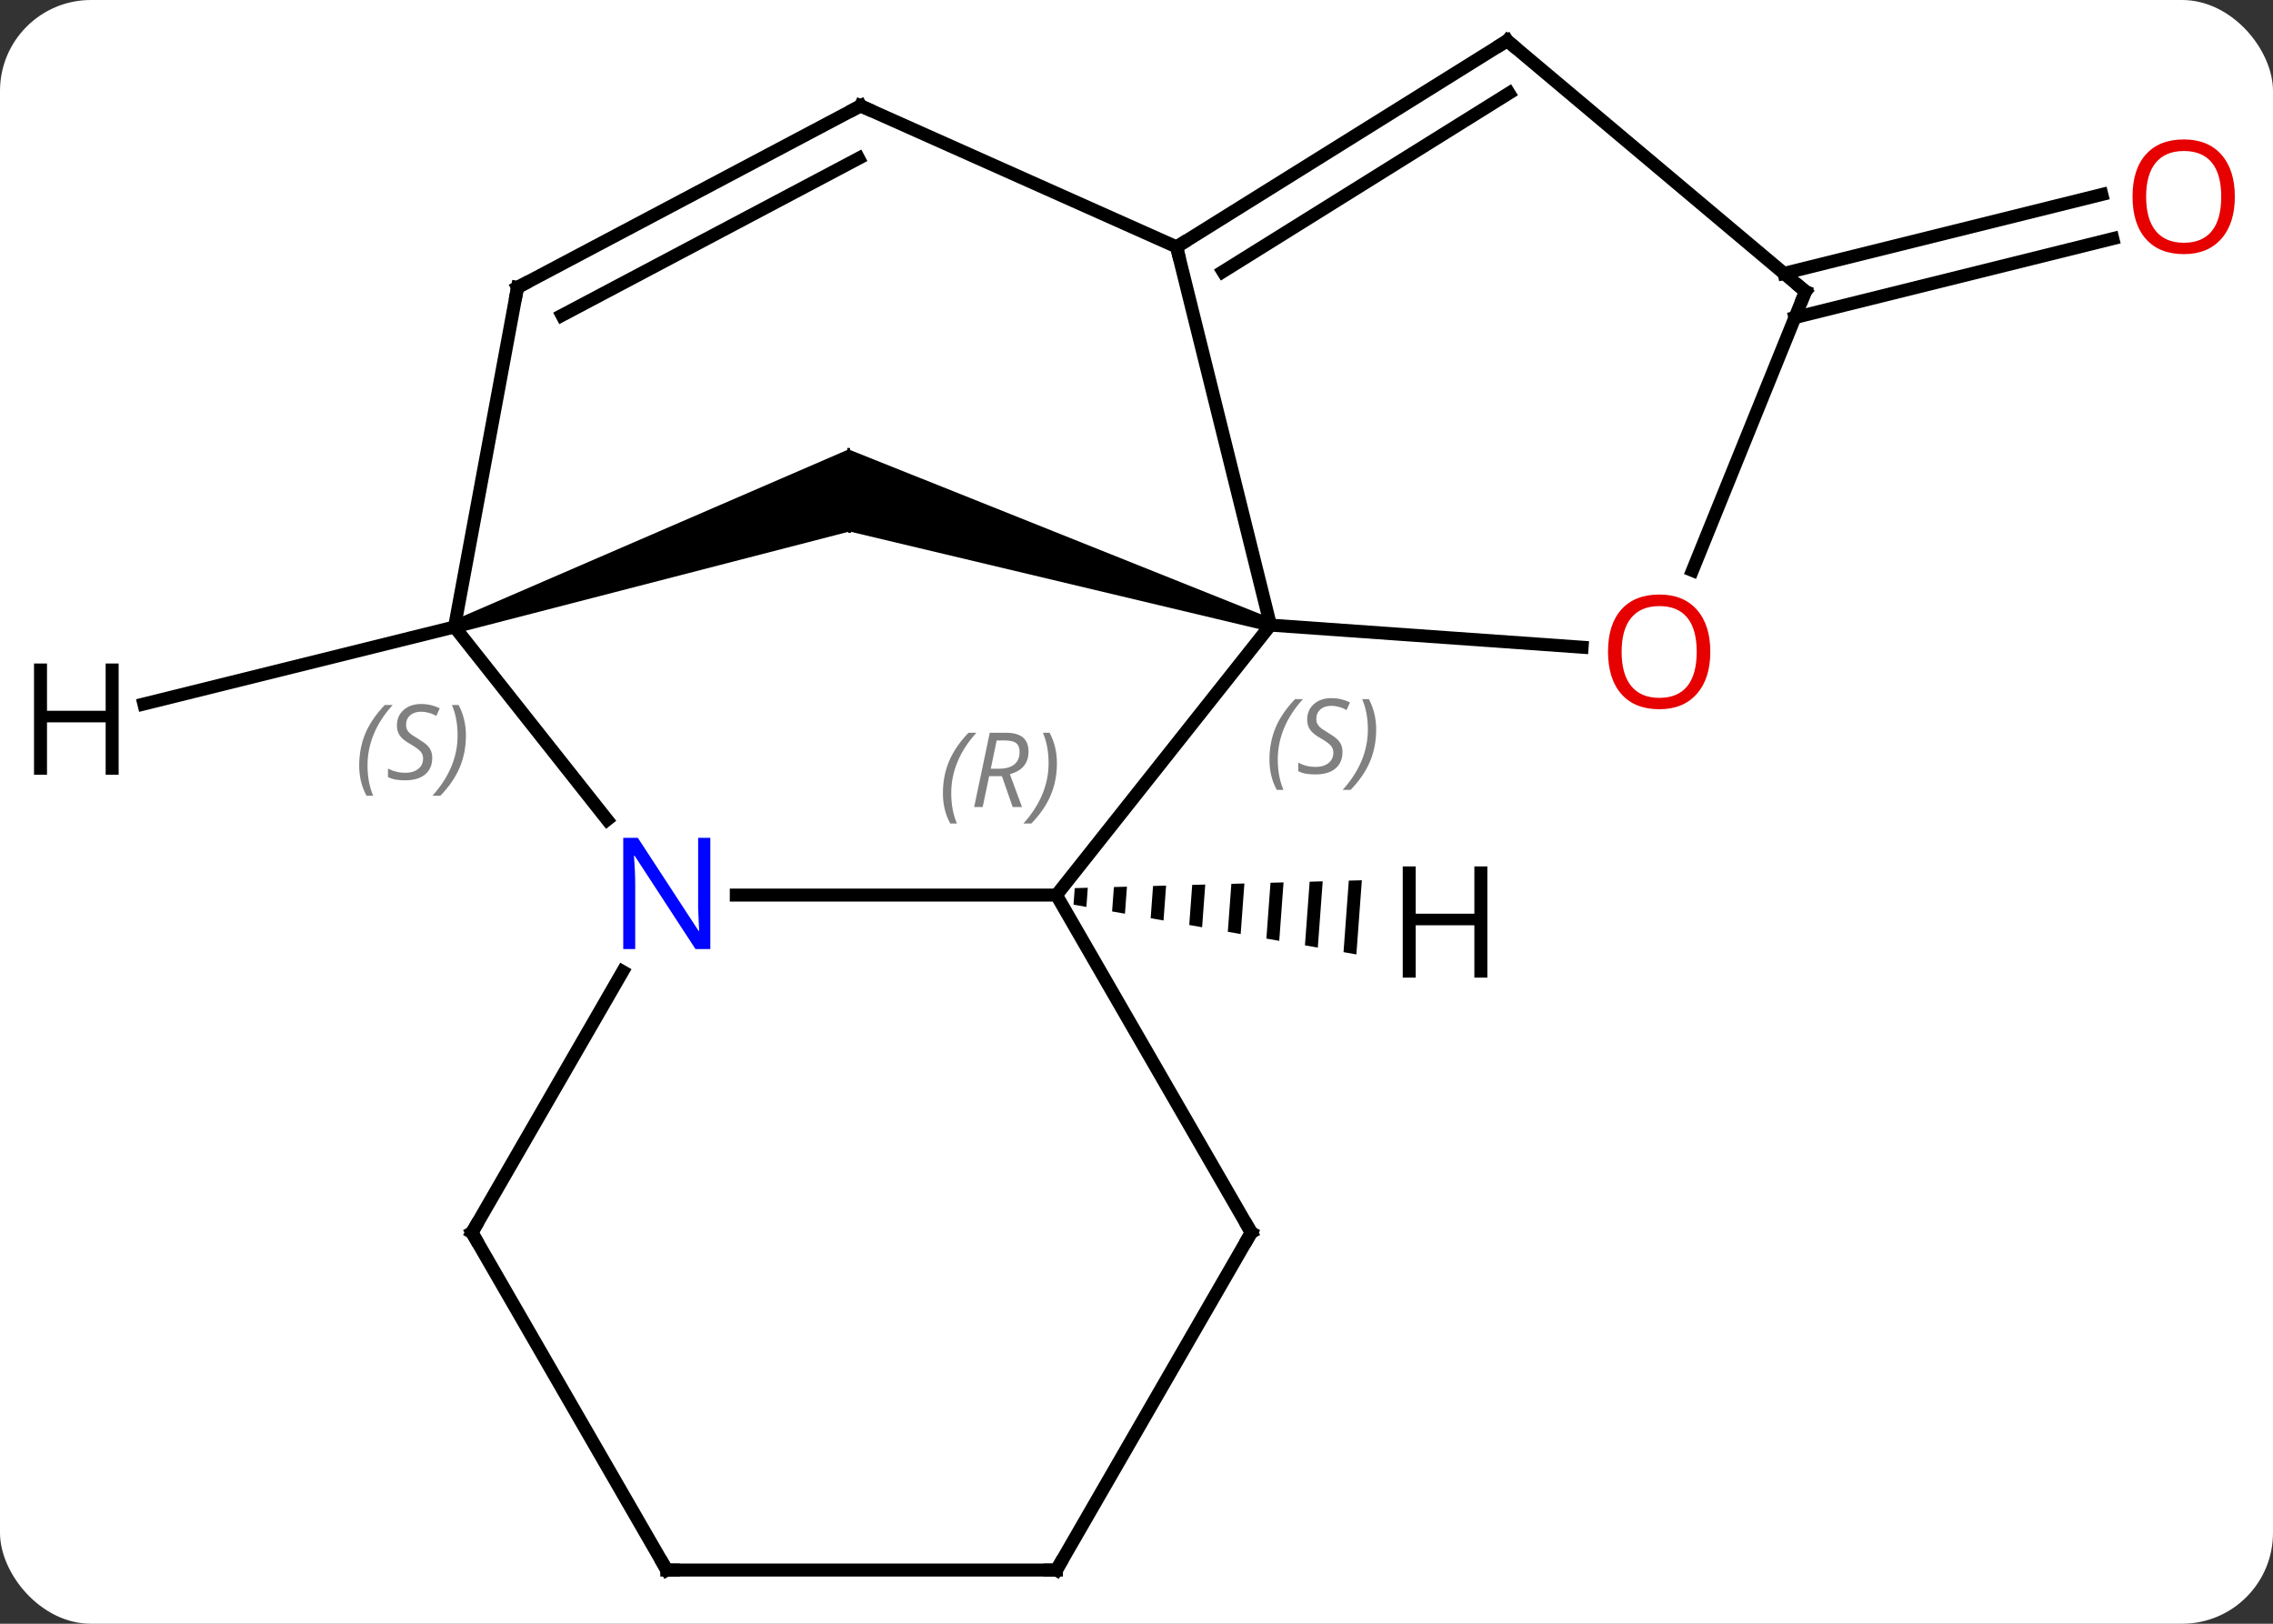 <svg width="175" viewBox="0 0 175 125" style="fill-opacity:1; color-rendering:auto; color-interpolation:auto; text-rendering:auto; stroke:black; stroke-linecap:square; stroke-miterlimit:10; shape-rendering:auto; stroke-opacity:1; fill:black; stroke-dasharray:none; font-weight:normal; stroke-width:1; font-family:'Open Sans'; font-style:normal; stroke-linejoin:miter; font-size:12; stroke-dashoffset:0; image-rendering:auto;" height="125" class="cas-substance-image" xmlns:xlink="http://www.w3.org/1999/xlink" xmlns="http://www.w3.org/2000/svg"><rect x="0" y="0" width="175" height="125" fill="#333333" stroke="none"/><svg class="cas-substance-single-component"><rect y="0" x="0" width="175" stroke="none" ry="7" rx="7" height="125" fill="white" class="cas-substance-group"/><svg y="0" x="0" width="175" viewBox="0 0 175 125" style="fill:black;" height="125" class="cas-substance-single-component-image"><svg><g><g transform="translate(87,62)" style="text-rendering:geometricPrecision; color-rendering:optimizeQuality; color-interpolation:linearRGB; stroke-linecap:butt; image-rendering:optimizeQuality;"><line y2="-40.953" y1="-47.027" x2="50.349" x1="74.823" style="fill:none;"/><line y2="-37.556" y1="-43.63" x2="51.193" x1="75.666" style="fill:none;"/><line y2="6.906" y1="-13.878" x2="-5.664" x1="10.815" style="fill:none;"/><line y2="-42.993" y1="-13.878" x2="3.585" x1="10.815" style="fill:none;"/><path style="stroke:none;" d="M10.966 -14.355 L10.664 -13.401 L-21.593 -21.083 L-21.665 -27.405 Z"/><line y2="-27.405" y1="-21.083" x2="-21.665" x1="-21.593" style="fill:none; stroke-linejoin:bevel; stroke-width:0.2;"/><line y2="-12.175" y1="-13.878" x2="34.807" x1="10.815" style="fill:none;"/><line y2="6.906" y1="6.906" x2="-30.312" x1="-5.664" style="fill:none;"/><line y2="32.886" y1="6.906" x2="9.336" x1="-5.664" style="fill:none;"/><line y2="-53.85" y1="-42.993" x2="-20.745" x1="3.585" style="fill:none;"/><line y2="-58.866" y1="-42.993" x2="29.043" x1="3.585" style="fill:none;"/><line y2="-54.827" y1="-41.092" x2="29.18" x1="7.152" style="fill:none;"/><path style="stroke:none;" d="M-51.843 -13.264 L-52.167 -14.21 L-21.665 -27.405 L-21.593 -21.083 Z"/><line y2="-21.083" y1="-27.405" x2="-21.593" x1="-21.665" style="fill:none; stroke-linejoin:bevel; stroke-width:0.2;"/><line y2="-39.561" y1="-18.084" x2="52.005" x1="43.304" style="fill:none;"/><line y2="-13.737" y1="1.104" x2="-52.005" x1="-40.257" style="fill:none;"/><line y2="32.886" y1="12.794" x2="-50.664" x1="-39.064" style="fill:none;"/><line y2="58.866" y1="32.886" x2="-5.664" x1="9.336" style="fill:none;"/><line y2="-39.873" y1="-53.85" x2="-47.157" x1="-20.745" style="fill:none;"/><line y2="-37.725" y1="-49.811" x2="-43.734" x1="-20.894" style="fill:none;"/><line y2="-39.561" y1="-58.866" x2="52.005" x1="29.043" style="fill:none;"/><line y2="-39.873" y1="-13.737" x2="-47.157" x1="-52.005" style="fill:none;"/><line y2="58.866" y1="32.886" x2="-35.664" x1="-50.664" style="fill:none;"/><line y2="58.866" y1="58.866" x2="-35.664" x1="-5.664" style="fill:none;"/><path style="stroke:none;" d="M-3.249 6.342 L-4.254 6.37 L-4.254 6.37 L-4.348 7.643 L-4.348 7.643 L-3.358 7.817 L-3.358 7.817 L-3.249 6.342 ZM-0.235 6.26 L-1.24 6.287 L-1.24 6.287 L-1.379 8.165 L-1.379 8.165 L-0.389 8.339 L-0.389 8.339 L-0.235 6.26 ZM2.779 6.177 L1.774 6.205 L1.774 6.205 L1.591 8.687 L1.591 8.687 L2.581 8.861 L2.581 8.861 L2.779 6.177 ZM5.793 6.095 L4.788 6.122 L4.561 9.209 L4.561 9.209 L5.551 9.383 L5.551 9.383 L5.793 6.095 ZM8.807 6.012 L7.803 6.04 L7.803 6.04 L7.53 9.732 L7.53 9.732 L8.52 9.906 L8.52 9.906 L8.807 6.012 ZM11.821 5.93 L10.817 5.957 L10.817 5.957 L10.5 10.254 L10.5 10.254 L11.49 10.428 L11.49 10.428 L11.821 5.93 ZM14.836 5.847 L13.831 5.875 L13.831 5.875 L13.469 10.776 L13.469 10.776 L14.459 10.95 L14.459 10.95 L14.836 5.847 ZM17.85 5.765 L16.845 5.792 L16.845 5.792 L16.439 11.299 L16.439 11.299 L17.429 11.473 L17.429 11.473 L17.85 5.765 Z"/><line y2="-7.805" y1="-13.737" x2="-75.924" x1="-52.005" style="fill:none;"/></g><g transform="translate(87,62)" style="fill:rgb(230,0,0); text-rendering:geometricPrecision; color-rendering:optimizeQuality; image-rendering:optimizeQuality; font-family:'Open Sans'; stroke:rgb(230,0,0); color-interpolation:linearRGB;"><path style="stroke:none;" d="M85.061 -46.858 Q85.061 -44.796 84.021 -43.616 Q82.982 -42.436 81.139 -42.436 Q79.248 -42.436 78.217 -43.6 Q77.186 -44.765 77.186 -46.874 Q77.186 -48.968 78.217 -50.116 Q79.248 -51.265 81.139 -51.265 Q82.998 -51.265 84.029 -50.093 Q85.061 -48.921 85.061 -46.858 ZM78.232 -46.858 Q78.232 -45.124 78.975 -44.218 Q79.717 -43.311 81.139 -43.311 Q82.561 -43.311 83.287 -44.21 Q84.014 -45.108 84.014 -46.858 Q84.014 -48.593 83.287 -49.483 Q82.561 -50.374 81.139 -50.374 Q79.717 -50.374 78.975 -49.475 Q78.232 -48.577 78.232 -46.858 Z"/></g><g transform="translate(87,62)" style="font-size:8.4px; fill:gray; text-rendering:geometricPrecision; image-rendering:optimizeQuality; color-rendering:optimizeQuality; font-family:'Open Sans'; font-style:italic; stroke:gray; color-interpolation:linearRGB;"><path style="stroke:none;" d="M10.736 -3.523 Q10.736 -4.851 11.205 -5.976 Q11.674 -7.101 12.705 -8.179 L13.315 -8.179 Q12.346 -7.117 11.861 -5.945 Q11.377 -4.773 11.377 -3.538 Q11.377 -2.21 11.815 -1.195 L11.299 -1.195 Q10.736 -2.226 10.736 -3.523 ZM16.359 -4.117 Q16.359 -3.288 15.812 -2.835 Q15.265 -2.382 14.265 -2.382 Q13.859 -2.382 13.546 -2.437 Q13.234 -2.492 12.953 -2.632 L12.953 -3.288 Q13.578 -2.96 14.281 -2.96 Q14.906 -2.96 15.281 -3.257 Q15.656 -3.554 15.656 -4.07 Q15.656 -4.382 15.453 -4.609 Q15.249 -4.835 14.687 -5.163 Q14.093 -5.492 13.867 -5.82 Q13.64 -6.148 13.64 -6.601 Q13.64 -7.335 14.156 -7.796 Q14.671 -8.257 15.515 -8.257 Q15.89 -8.257 16.226 -8.179 Q16.562 -8.101 16.937 -7.929 L16.671 -7.335 Q16.421 -7.492 16.101 -7.577 Q15.781 -7.663 15.515 -7.663 Q14.984 -7.663 14.664 -7.39 Q14.343 -7.117 14.343 -6.648 Q14.343 -6.445 14.414 -6.296 Q14.484 -6.148 14.624 -6.015 Q14.765 -5.882 15.187 -5.632 Q15.749 -5.288 15.953 -5.093 Q16.156 -4.898 16.257 -4.663 Q16.359 -4.429 16.359 -4.117 ZM18.953 -5.835 Q18.953 -4.507 18.477 -3.374 Q18 -2.242 16.985 -1.195 L16.375 -1.195 Q18.313 -3.351 18.313 -5.835 Q18.313 -7.163 17.875 -8.179 L18.391 -8.179 Q18.953 -7.117 18.953 -5.835 Z"/><path style="stroke:none;" d="M-14.404 -0.933 Q-14.404 -2.262 -13.935 -3.387 Q-13.467 -4.512 -12.435 -5.59 L-11.826 -5.59 Q-12.795 -4.527 -13.279 -3.355 Q-13.764 -2.183 -13.764 -0.949 Q-13.764 0.379 -13.326 1.395 L-13.842 1.395 Q-14.404 0.363 -14.404 -0.933 ZM-10.844 -2.246 L-11.344 0.129 L-12 0.129 L-10.797 -5.59 L-9.547 -5.59 Q-7.813 -5.59 -7.813 -4.152 Q-7.813 -2.793 -9.25 -2.402 L-8.313 0.129 L-9.032 0.129 L-9.86 -2.246 L-10.844 -2.246 ZM-10.266 -4.996 Q-10.657 -3.074 -10.719 -2.824 L-10.063 -2.824 Q-9.313 -2.824 -8.907 -3.152 Q-8.5 -3.48 -8.5 -4.105 Q-8.5 -4.574 -8.758 -4.785 Q-9.016 -4.996 -9.61 -4.996 L-10.266 -4.996 ZM-5.627 -3.246 Q-5.627 -1.918 -6.104 -0.785 Q-6.58 0.348 -7.596 1.395 L-8.205 1.395 Q-6.268 -0.762 -6.268 -3.246 Q-6.268 -4.574 -6.705 -5.59 L-6.189 -5.59 Q-5.627 -4.527 -5.627 -3.246 Z"/></g><g transform="translate(87,62)" style="stroke-linecap:butt; font-size:8.4px; text-rendering:geometricPrecision; image-rendering:optimizeQuality; color-rendering:optimizeQuality; font-family:'Open Sans'; font-style:italic; color-interpolation:linearRGB; stroke-miterlimit:5;"><path style="fill:none;" d="M4.009 -43.258 L3.585 -42.993 L3.705 -42.508"/></g><g transform="translate(87,62)" style="stroke-linecap:butt; fill:rgb(230,0,0); text-rendering:geometricPrecision; color-rendering:optimizeQuality; image-rendering:optimizeQuality; font-family:'Open Sans'; stroke:rgb(230,0,0); color-interpolation:linearRGB; stroke-miterlimit:5;"><path style="stroke:none;" d="M44.678 -11.824 Q44.678 -9.762 43.638 -8.582 Q42.599 -7.402 40.756 -7.402 Q38.865 -7.402 37.834 -8.566 Q36.803 -9.731 36.803 -11.84 Q36.803 -13.934 37.834 -15.082 Q38.865 -16.231 40.756 -16.231 Q42.615 -16.231 43.646 -15.059 Q44.678 -13.887 44.678 -11.824 ZM37.849 -11.824 Q37.849 -10.09 38.592 -9.184 Q39.334 -8.277 40.756 -8.277 Q42.178 -8.277 42.904 -9.176 Q43.631 -10.074 43.631 -11.824 Q43.631 -13.559 42.904 -14.449 Q42.178 -15.34 40.756 -15.34 Q39.334 -15.34 38.592 -14.441 Q37.849 -13.543 37.849 -11.824 Z"/><path style="fill:rgb(0,5,255); stroke:none;" d="M-32.312 11.062 L-33.453 11.062 L-38.141 3.875 L-38.187 3.875 Q-38.094 5.14 -38.094 6.187 L-38.094 11.062 L-39.016 11.062 L-39.016 2.5 L-37.891 2.5 L-33.219 9.656 L-33.172 9.656 Q-33.172 9.5 -33.219 8.64 Q-33.266 7.781 -33.25 7.406 L-33.25 2.5 L-32.312 2.5 L-32.312 11.062 Z"/><path style="fill:none; stroke:black;" d="M9.086 32.453 L9.336 32.886 L9.086 33.319"/><path style="fill:none; stroke:black;" d="M-20.288 -53.646 L-20.745 -53.85 L-21.187 -53.616"/><path style="fill:none; stroke:black;" d="M28.619 -58.602 L29.043 -58.866 L29.426 -58.544"/></g><g transform="translate(87,62)" style="stroke-linecap:butt; font-size:8.4px; fill:gray; text-rendering:geometricPrecision; image-rendering:optimizeQuality; color-rendering:optimizeQuality; font-family:'Open Sans'; font-style:italic; stroke:gray; color-interpolation:linearRGB; stroke-miterlimit:5;"><path style="stroke:none;" d="M-59.345 -3.07 Q-59.345 -4.399 -58.876 -5.524 Q-58.407 -6.649 -57.376 -7.727 L-56.767 -7.727 Q-57.736 -6.664 -58.22 -5.492 Q-58.704 -4.32 -58.704 -3.086 Q-58.704 -1.758 -58.267 -0.742 L-58.782 -0.742 Q-59.345 -1.774 -59.345 -3.07 ZM-53.722 -3.664 Q-53.722 -2.836 -54.269 -2.383 Q-54.816 -1.93 -55.816 -1.93 Q-56.222 -1.93 -56.535 -1.984 Q-56.847 -2.039 -57.129 -2.18 L-57.129 -2.836 Q-56.504 -2.508 -55.801 -2.508 Q-55.176 -2.508 -54.801 -2.805 Q-54.426 -3.102 -54.426 -3.617 Q-54.426 -3.93 -54.629 -4.156 Q-54.832 -4.383 -55.394 -4.711 Q-55.988 -5.039 -56.215 -5.367 Q-56.441 -5.695 -56.441 -6.149 Q-56.441 -6.883 -55.926 -7.344 Q-55.41 -7.805 -54.566 -7.805 Q-54.191 -7.805 -53.855 -7.727 Q-53.519 -7.649 -53.144 -7.477 L-53.41 -6.883 Q-53.66 -7.039 -53.98 -7.125 Q-54.301 -7.211 -54.566 -7.211 Q-55.097 -7.211 -55.418 -6.938 Q-55.738 -6.664 -55.738 -6.195 Q-55.738 -5.992 -55.668 -5.844 Q-55.597 -5.695 -55.457 -5.563 Q-55.316 -5.43 -54.894 -5.18 Q-54.332 -4.836 -54.129 -4.641 Q-53.926 -4.445 -53.824 -4.211 Q-53.722 -3.977 -53.722 -3.664 ZM-51.128 -5.383 Q-51.128 -4.055 -51.605 -2.922 Q-52.081 -1.789 -53.097 -0.742 L-53.706 -0.742 Q-51.769 -2.898 -51.769 -5.383 Q-51.769 -6.711 -52.206 -7.727 L-51.691 -7.727 Q-51.128 -6.664 -51.128 -5.383 Z"/><path style="fill:none; stroke:black;" d="M51.817 -39.098 L52.005 -39.561 L51.622 -39.883"/><path style="fill:none; stroke:black;" d="M-50.414 32.453 L-50.664 32.886 L-50.414 33.319"/><path style="fill:none; stroke:black;" d="M-5.414 58.433 L-5.664 58.866 L-6.164 58.866"/><path style="fill:none; stroke:black;" d="M-46.715 -40.107 L-47.157 -39.873 L-47.248 -39.381"/><path style="fill:none; stroke:black;" d="M-35.914 58.433 L-35.664 58.866 L-35.164 58.866"/></g><g transform="translate(87,62)" style="stroke-linecap:butt; text-rendering:geometricPrecision; color-rendering:optimizeQuality; image-rendering:optimizeQuality; font-family:'Open Sans'; color-interpolation:linearRGB; stroke-miterlimit:5;"><path style="stroke:none;" d="M27.513 13.261 L26.513 13.261 L26.513 9.23 L21.997 9.23 L21.997 13.261 L20.997 13.261 L20.997 4.699 L21.997 4.699 L21.997 8.339 L26.513 8.339 L26.513 4.699 L27.513 4.699 L27.513 13.261 Z"/><path style="stroke:none;" d="M-77.865 -2.36 L-78.865 -2.36 L-78.865 -6.391 L-83.381 -6.391 L-83.381 -2.36 L-84.381 -2.36 L-84.381 -10.922 L-83.381 -10.922 L-83.381 -7.282 L-78.865 -7.282 L-78.865 -10.922 L-77.865 -10.922 L-77.865 -2.36 Z"/></g></g></svg></svg></svg></svg>